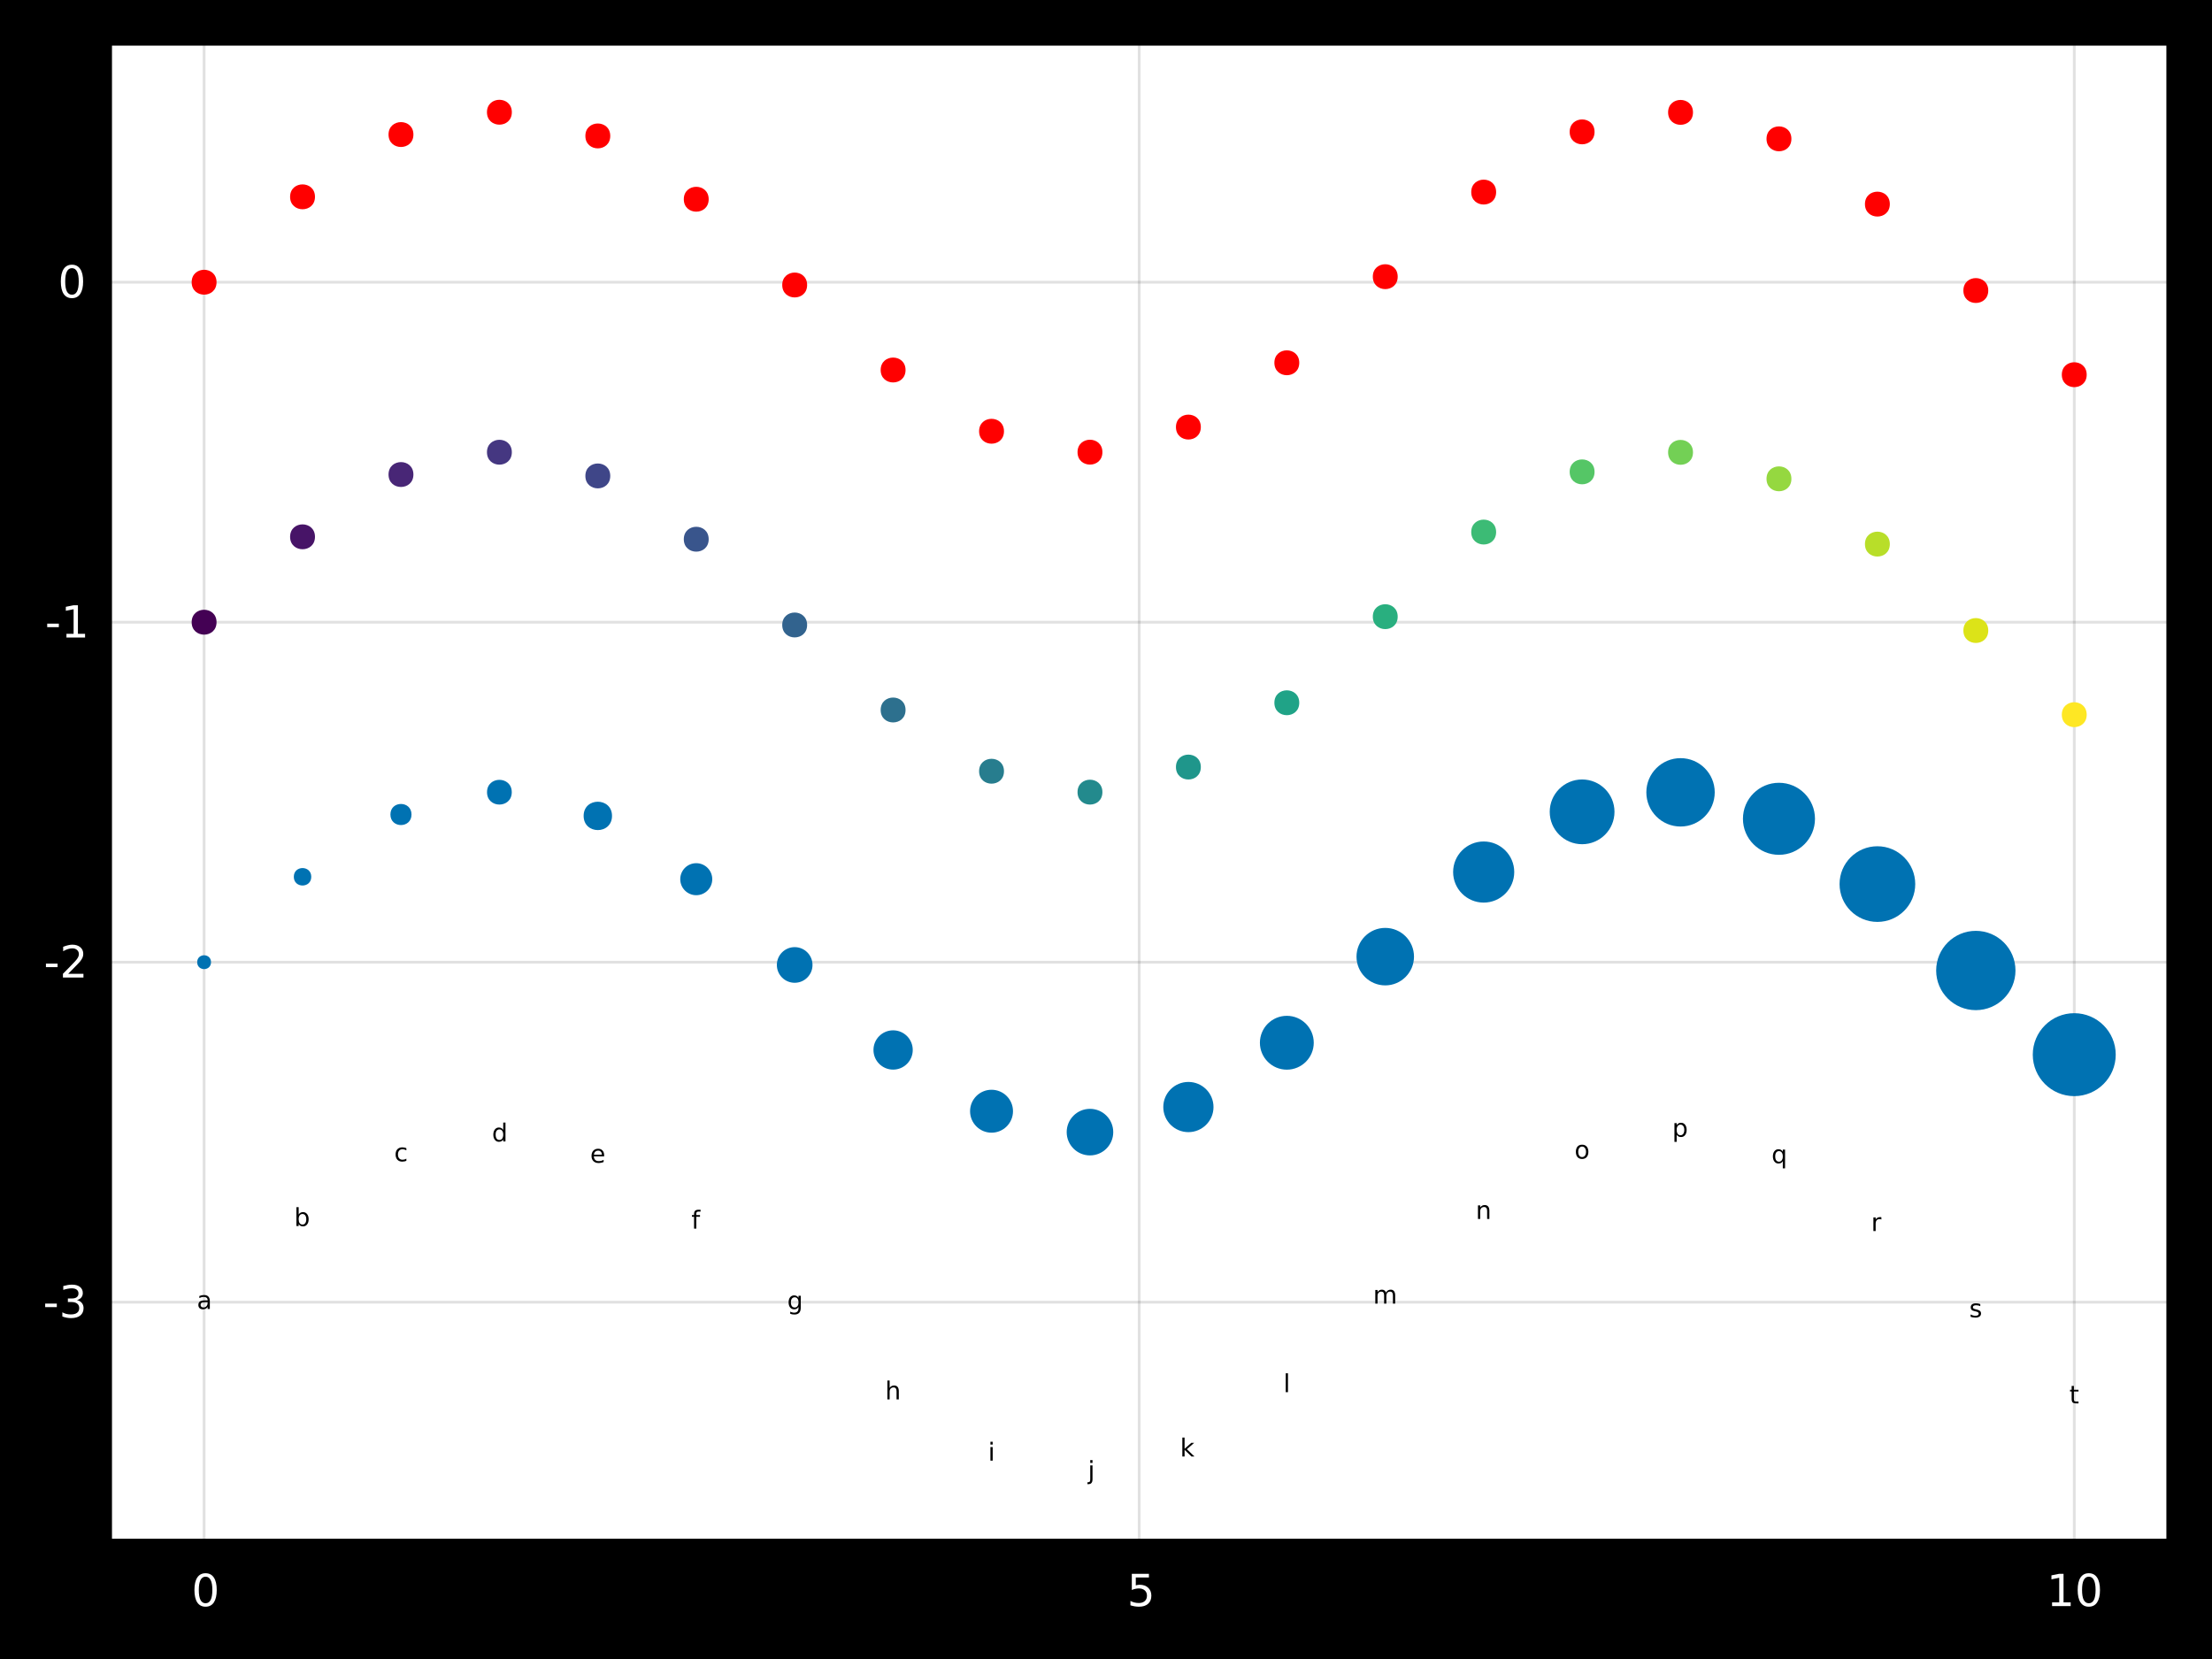 <?xml version="1.0" encoding="UTF-8"?>
<svg xmlns="http://www.w3.org/2000/svg" xmlns:xlink="http://www.w3.org/1999/xlink" width="600pt" height="450pt" viewBox="0 0 600 450" version="1.1">
<defs>
<g>
<symbol overflow="visible" id="d9Q9r96I0-0">
<path style="stroke:none;" d="M 0.594 2.125 L 0.594 -8.469 L 6.594 -8.469 L 6.594 2.125 Z M 1.266 1.453 L 5.938 1.453 L 5.938 -7.781 L 1.266 -7.781 Z M 1.266 1.453 "/>
</symbol>
<symbol overflow="visible" id="d9Q9r96I0-1">
<path style="stroke:none;" d="M 3.812 -7.969 C 3.207 -7.969 2.75 -7.664 2.438 -7.062 C 2.133 -6.469 1.984 -5.566 1.984 -4.359 C 1.984 -3.16 2.133 -2.258 2.438 -1.656 C 2.75 -1.062 3.207 -0.766 3.812 -0.766 C 4.426 -0.766 4.883 -1.062 5.188 -1.656 C 5.5 -2.258 5.656 -3.16 5.656 -4.359 C 5.656 -5.566 5.5 -6.469 5.188 -7.062 C 4.883 -7.664 4.426 -7.969 3.812 -7.969 Z M 3.812 -8.906 C 4.789 -8.906 5.539 -8.516 6.062 -7.734 C 6.582 -6.961 6.844 -5.836 6.844 -4.359 C 6.844 -2.891 6.582 -1.766 6.062 -0.984 C 5.539 -0.211 4.789 0.172 3.812 0.172 C 2.832 0.172 2.082 -0.211 1.562 -0.984 C 1.051 -1.766 0.797 -2.891 0.797 -4.359 C 0.797 -5.836 1.051 -6.961 1.562 -7.734 C 2.082 -8.516 2.832 -8.906 3.812 -8.906 Z M 3.812 -8.906 "/>
</symbol>
<symbol overflow="visible" id="d9Q9r96I0-2">
<path style="stroke:none;" d="M 2.297 -1 L 6.438 -1 L 6.438 0 L 0.875 0 L 0.875 -1 C 1.32 -1.457 1.93 -2.078 2.703 -2.859 C 3.484 -3.648 3.973 -4.16 4.172 -4.391 C 4.555 -4.805 4.82 -5.16 4.969 -5.453 C 5.125 -5.754 5.203 -6.047 5.203 -6.328 C 5.203 -6.797 5.035 -7.176 4.703 -7.469 C 4.379 -7.758 3.957 -7.906 3.438 -7.906 C 3.062 -7.906 2.664 -7.844 2.25 -7.719 C 1.844 -7.594 1.406 -7.395 0.938 -7.125 L 0.938 -8.328 C 1.414 -8.516 1.859 -8.656 2.266 -8.75 C 2.68 -8.852 3.062 -8.906 3.406 -8.906 C 4.312 -8.906 5.035 -8.676 5.578 -8.219 C 6.117 -7.77 6.391 -7.164 6.391 -6.406 C 6.391 -6.051 6.32 -5.711 6.188 -5.391 C 6.051 -5.066 5.805 -4.688 5.453 -4.25 C 5.348 -4.133 5.035 -3.805 4.516 -3.266 C 3.992 -2.723 3.254 -1.969 2.297 -1 Z M 2.297 -1 "/>
</symbol>
<symbol overflow="visible" id="d9Q9r96I1-0">
<path style="stroke:none;" d="M 0.594 2.125 L 0.594 -8.469 L 6.594 -8.469 L 6.594 2.125 Z M 1.266 1.453 L 5.938 1.453 L 5.938 -7.781 L 1.266 -7.781 Z M 1.266 1.453 "/>
</symbol>
<symbol overflow="visible" id="d9Q9r96I1-1">
<path style="stroke:none;" d="M 1.297 -8.75 L 5.938 -8.75 L 5.938 -7.75 L 2.375 -7.75 L 2.375 -5.609 C 2.551 -5.672 2.723 -5.711 2.891 -5.734 C 3.066 -5.766 3.238 -5.781 3.406 -5.781 C 4.383 -5.781 5.16 -5.508 5.734 -4.969 C 6.305 -4.438 6.594 -3.719 6.594 -2.812 C 6.594 -1.863 6.297 -1.129 5.703 -0.609 C 5.117 -0.086 4.297 0.172 3.234 0.172 C 2.859 0.172 2.477 0.141 2.094 0.078 C 1.719 0.016 1.328 -0.078 0.922 -0.203 L 0.922 -1.391 C 1.273 -1.203 1.641 -1.062 2.016 -0.969 C 2.391 -0.875 2.785 -0.828 3.203 -0.828 C 3.879 -0.828 4.414 -1.004 4.812 -1.359 C 5.207 -1.711 5.406 -2.195 5.406 -2.812 C 5.406 -3.414 5.207 -3.895 4.812 -4.25 C 4.414 -4.602 3.879 -4.781 3.203 -4.781 C 2.891 -4.781 2.57 -4.742 2.25 -4.672 C 1.938 -4.609 1.617 -4.504 1.297 -4.359 Z M 1.297 -8.75 "/>
</symbol>
<symbol overflow="visible" id="d9Q9r96I2-0">
<path style="stroke:none;" d="M 0.594 2.125 L 0.594 -8.469 L 6.594 -8.469 L 6.594 2.125 Z M 1.266 1.453 L 5.938 1.453 L 5.938 -7.781 L 1.266 -7.781 Z M 1.266 1.453 "/>
</symbol>
<symbol overflow="visible" id="d9Q9r96I2-1">
<path style="stroke:none;" d="M 1.484 -1 L 3.422 -1 L 3.422 -7.672 L 1.312 -7.25 L 1.312 -8.328 L 3.406 -8.75 L 4.594 -8.75 L 4.594 -1 L 6.531 -1 L 6.531 0 L 1.484 0 Z M 1.484 -1 "/>
</symbol>
<symbol overflow="visible" id="d9Q9r96I3-0">
<path style="stroke:none;" d="M 0.594 2.125 L 0.594 -8.469 L 6.594 -8.469 L 6.594 2.125 Z M 1.266 1.453 L 5.938 1.453 L 5.938 -7.781 L 1.266 -7.781 Z M 1.266 1.453 "/>
</symbol>
<symbol overflow="visible" id="d9Q9r96I3-1">
<path style="stroke:none;" d="M 3.812 -7.969 C 3.207 -7.969 2.75 -7.664 2.438 -7.062 C 2.133 -6.469 1.984 -5.566 1.984 -4.359 C 1.984 -3.16 2.133 -2.258 2.438 -1.656 C 2.75 -1.062 3.207 -0.766 3.812 -0.766 C 4.426 -0.766 4.883 -1.062 5.188 -1.656 C 5.5 -2.258 5.656 -3.16 5.656 -4.359 C 5.656 -5.566 5.5 -6.469 5.188 -7.062 C 4.883 -7.664 4.426 -7.969 3.812 -7.969 Z M 3.812 -8.906 C 4.789 -8.906 5.539 -8.516 6.062 -7.734 C 6.582 -6.961 6.844 -5.836 6.844 -4.359 C 6.844 -2.891 6.582 -1.766 6.062 -0.984 C 5.539 -0.211 4.789 0.172 3.812 0.172 C 2.832 0.172 2.082 -0.211 1.562 -0.984 C 1.051 -1.766 0.797 -2.891 0.797 -4.359 C 0.797 -5.836 1.051 -6.961 1.562 -7.734 C 2.082 -8.516 2.832 -8.906 3.812 -8.906 Z M 3.812 -8.906 "/>
</symbol>
<symbol overflow="visible" id="d9Q9r96I4-0">
<path style="stroke:none;" d="M 0.594 2.125 L 0.594 -8.469 L 6.594 -8.469 L 6.594 2.125 Z M 1.266 1.453 L 5.938 1.453 L 5.938 -7.781 L 1.266 -7.781 Z M 1.266 1.453 "/>
</symbol>
<symbol overflow="visible" id="d9Q9r96I4-1">
<path style="stroke:none;" d="M 0.594 -3.766 L 3.75 -3.766 L 3.75 -2.812 L 0.594 -2.812 Z M 0.594 -3.766 "/>
</symbol>
<symbol overflow="visible" id="d9Q9r96I5-0">
<path style="stroke:none;" d="M 0.594 2.125 L 0.594 -8.469 L 6.594 -8.469 L 6.594 2.125 Z M 1.266 1.453 L 5.938 1.453 L 5.938 -7.781 L 1.266 -7.781 Z M 1.266 1.453 "/>
</symbol>
<symbol overflow="visible" id="d9Q9r96I5-1">
<path style="stroke:none;" d="M 4.875 -4.719 C 5.438 -4.594 5.875 -4.336 6.188 -3.953 C 6.508 -3.578 6.672 -3.109 6.672 -2.547 C 6.672 -1.68 6.375 -1.008 5.781 -0.531 C 5.188 -0.062 4.344 0.172 3.25 0.172 C 2.883 0.172 2.504 0.133 2.109 0.062 C 1.723 -0.008 1.328 -0.117 0.922 -0.266 L 0.922 -1.406 C 1.242 -1.219 1.598 -1.07 1.984 -0.969 C 2.379 -0.875 2.789 -0.828 3.219 -0.828 C 3.957 -0.828 4.52 -0.973 4.906 -1.266 C 5.301 -1.555 5.5 -1.984 5.5 -2.547 C 5.5 -3.055 5.316 -3.457 4.953 -3.75 C 4.586 -4.039 4.086 -4.188 3.453 -4.188 L 2.422 -4.188 L 2.422 -5.156 L 3.5 -5.156 C 4.07 -5.156 4.516 -5.27 4.828 -5.5 C 5.141 -5.738 5.297 -6.078 5.297 -6.516 C 5.297 -6.961 5.133 -7.305 4.812 -7.547 C 4.5 -7.785 4.047 -7.906 3.453 -7.906 C 3.117 -7.906 2.766 -7.867 2.391 -7.797 C 2.023 -7.734 1.617 -7.629 1.172 -7.484 L 1.172 -8.531 C 1.629 -8.656 2.051 -8.75 2.438 -8.812 C 2.832 -8.875 3.203 -8.906 3.547 -8.906 C 4.453 -8.906 5.164 -8.703 5.688 -8.297 C 6.207 -7.891 6.469 -7.336 6.469 -6.641 C 6.469 -6.148 6.328 -5.738 6.047 -5.406 C 5.773 -5.07 5.383 -4.844 4.875 -4.719 Z M 4.875 -4.719 "/>
</symbol>
<symbol overflow="visible" id="d9Q9r96I6-0">
<path style="stroke:none;" d="M 0.594 2.125 L 0.594 -8.469 L 6.594 -8.469 L 6.594 2.125 Z M 1.266 1.453 L 5.938 1.453 L 5.938 -7.781 L 1.266 -7.781 Z M 1.266 1.453 "/>
</symbol>
<symbol overflow="visible" id="d9Q9r96I6-1">
<path style="stroke:none;" d="M 0.594 -3.766 L 3.75 -3.766 L 3.75 -2.812 L 0.594 -2.812 Z M 0.594 -3.766 "/>
</symbol>
<symbol overflow="visible" id="d9Q9r96I7-0">
<path style="stroke:none;" d="M 0.594 2.125 L 0.594 -8.469 L 6.594 -8.469 L 6.594 2.125 Z M 1.266 1.453 L 5.938 1.453 L 5.938 -7.781 L 1.266 -7.781 Z M 1.266 1.453 "/>
</symbol>
<symbol overflow="visible" id="d9Q9r96I7-1">
<path style="stroke:none;" d="M 0.594 -3.766 L 3.75 -3.766 L 3.75 -2.812 L 0.594 -2.812 Z M 0.594 -3.766 "/>
</symbol>
<symbol overflow="visible" id="d9Q9r96I8-0">
<path style="stroke:none;" d="M 0.594 2.125 L 0.594 -8.469 L 6.594 -8.469 L 6.594 2.125 Z M 1.266 1.453 L 5.938 1.453 L 5.938 -7.781 L 1.266 -7.781 Z M 1.266 1.453 "/>
</symbol>
<symbol overflow="visible" id="d9Q9r96I8-1">
<path style="stroke:none;" d="M 1.484 -1 L 3.422 -1 L 3.422 -7.672 L 1.312 -7.25 L 1.312 -8.328 L 3.406 -8.75 L 4.594 -8.75 L 4.594 -1 L 6.531 -1 L 6.531 0 L 1.484 0 Z M 1.484 -1 "/>
</symbol>
<symbol overflow="visible" id="d9Q9r96I9-0">
<path style="stroke:none;" d="M 0.594 2.125 L 0.594 -8.469 L 6.594 -8.469 L 6.594 2.125 Z M 1.266 1.453 L 5.938 1.453 L 5.938 -7.781 L 1.266 -7.781 Z M 1.266 1.453 "/>
</symbol>
<symbol overflow="visible" id="d9Q9r96I9-1">
<path style="stroke:none;" d="M 3.812 -7.969 C 3.207 -7.969 2.75 -7.664 2.438 -7.062 C 2.133 -6.469 1.984 -5.566 1.984 -4.359 C 1.984 -3.16 2.133 -2.258 2.438 -1.656 C 2.75 -1.062 3.207 -0.766 3.812 -0.766 C 4.426 -0.766 4.883 -1.062 5.188 -1.656 C 5.5 -2.258 5.656 -3.16 5.656 -4.359 C 5.656 -5.566 5.5 -6.469 5.188 -7.062 C 4.883 -7.664 4.426 -7.969 3.812 -7.969 Z M 3.812 -8.906 C 4.789 -8.906 5.539 -8.516 6.062 -7.734 C 6.582 -6.961 6.844 -5.836 6.844 -4.359 C 6.844 -2.891 6.582 -1.766 6.062 -0.984 C 5.539 -0.211 4.789 0.172 3.812 0.172 C 2.832 0.172 2.082 -0.211 1.562 -0.984 C 1.051 -1.766 0.797 -2.891 0.797 -4.359 C 0.797 -5.836 1.051 -6.961 1.562 -7.734 C 2.082 -8.516 2.832 -8.906 3.812 -8.906 Z M 3.812 -8.906 "/>
</symbol>
</g>
</defs>
<g id="surface1">
<rect x="0" y="0" width="600" height="450" style="fill:rgb(0%,0%,0%);fill-opacity:1;stroke:none;"/>
<path style=" stroke:none;fill-rule:nonzero;fill:rgb(100%,100%,100%);fill-opacity:1;" d="M 30 417.75 L 588 417.75 L 588 12 L 30 12 Z M 30 417.75 "/>
<path style="fill:none;stroke-width:1;stroke-linecap:butt;stroke-linejoin:miter;stroke:rgb(0%,0%,0%);stroke-opacity:0.12;stroke-miterlimit:10;" d="M 73.818 557 L 73.818 16 " transform="matrix(0.75,0,0,0.75,0,0)"/>
<path style="fill:none;stroke-width:1;stroke-linecap:butt;stroke-linejoin:miter;stroke:rgb(0%,0%,0%);stroke-opacity:0.12;stroke-miterlimit:10;" d="M 412 557 L 412 16 " transform="matrix(0.75,0,0,0.75,0,0)"/>
<path style="fill:none;stroke-width:1;stroke-linecap:butt;stroke-linejoin:miter;stroke:rgb(0%,0%,0%);stroke-opacity:0.12;stroke-miterlimit:10;" d="M 750.182 557 L 750.182 16 " transform="matrix(0.75,0,0,0.75,0,0)"/>
<path style="fill:none;stroke-width:1;stroke-linecap:butt;stroke-linejoin:miter;stroke:rgb(0%,0%,0%);stroke-opacity:0.12;stroke-miterlimit:10;" d="M 40 470.948 L 784 470.948 " transform="matrix(0.75,0,0,0.75,0,0)"/>
<path style="fill:none;stroke-width:1;stroke-linecap:butt;stroke-linejoin:miter;stroke:rgb(0%,0%,0%);stroke-opacity:0.12;stroke-miterlimit:10;" d="M 40 347.99 L 784 347.99 " transform="matrix(0.75,0,0,0.75,0,0)"/>
<path style="fill:none;stroke-width:1;stroke-linecap:butt;stroke-linejoin:miter;stroke:rgb(0%,0%,0%);stroke-opacity:0.12;stroke-miterlimit:10;" d="M 40 225.026 L 784 225.026 " transform="matrix(0.75,0,0,0.75,0,0)"/>
<path style="fill:none;stroke-width:1;stroke-linecap:butt;stroke-linejoin:miter;stroke:rgb(0%,0%,0%);stroke-opacity:0.12;stroke-miterlimit:10;" d="M 40 102.068 L 784 102.068 " transform="matrix(0.75,0,0,0.75,0,0)"/>
<g style="fill:rgb(100%,100%,100%);fill-opacity:1;">
  <use xlink:href="#d9Q9r96I0-1" x="51.945" y="435.641"/>
</g>
<g style="fill:rgb(100%,100%,100%);fill-opacity:1;">
  <use xlink:href="#d9Q9r96I1-1" x="305.707" y="435.641"/>
</g>
<g style="fill:rgb(100%,100%,100%);fill-opacity:1;">
  <use xlink:href="#d9Q9r96I2-1" x="555.137" y="435.641"/>
</g>
<g style="fill:rgb(100%,100%,100%);fill-opacity:1;">
  <use xlink:href="#d9Q9r96I3-1" x="562.77" y="435.641"/>
</g>
<g style="fill:rgb(100%,100%,100%);fill-opacity:1;">
  <use xlink:href="#d9Q9r96I4-1" x="11.66" y="357.363"/>
</g>
<g style="fill:rgb(100%,100%,100%);fill-opacity:1;">
  <use xlink:href="#d9Q9r96I5-1" x="15.992" y="357.363"/>
</g>
<g style="fill:rgb(100%,100%,100%);fill-opacity:1;">
  <use xlink:href="#d9Q9r96I6-1" x="11.867" y="265.145"/>
</g>
<g style="fill:rgb(100%,100%,100%);fill-opacity:1;">
  <use xlink:href="#d9Q9r96I0-2" x="16.195" y="265.145"/>
</g>
<g style="fill:rgb(100%,100%,100%);fill-opacity:1;">
  <use xlink:href="#d9Q9r96I7-1" x="12.211" y="172.926"/>
</g>
<g style="fill:rgb(100%,100%,100%);fill-opacity:1;">
  <use xlink:href="#d9Q9r96I8-1" x="16.543" y="172.926"/>
</g>
<g style="fill:rgb(100%,100%,100%);fill-opacity:1;">
  <use xlink:href="#d9Q9r96I9-1" x="15.703" y="80.707"/>
</g>
<path style=" stroke:none;fill-rule:nonzero;fill:rgb(100%,0%,0%);fill-opacity:1;" d="M 58.738 76.551 C 58.738 81.051 51.988 81.051 51.988 76.551 C 51.988 72.051 58.738 72.051 58.738 76.551 "/>
<path style=" stroke:none;fill-rule:nonzero;fill:rgb(100%,0%,0%);fill-opacity:1;" d="M 85.438 53.387 C 85.438 57.887 78.688 57.887 78.688 53.387 C 78.688 48.887 85.438 48.887 85.438 53.387 "/>
<path style=" stroke:none;fill-rule:nonzero;fill:rgb(100%,0%,0%);fill-opacity:1;" d="M 112.137 36.496 C 112.137 40.996 105.387 40.996 105.387 36.496 C 105.387 31.996 112.137 31.996 112.137 36.496 "/>
<path style=" stroke:none;fill-rule:nonzero;fill:rgb(100%,0%,0%);fill-opacity:1;" d="M 138.836 30.441 C 138.836 34.941 132.086 34.941 132.086 30.441 C 132.086 25.941 138.836 25.941 138.836 30.441 "/>
<path style=" stroke:none;fill-rule:nonzero;fill:rgb(100%,0%,0%);fill-opacity:1;" d="M 165.531 36.871 C 165.531 41.371 158.781 41.371 158.781 36.871 C 158.781 32.371 165.531 32.371 165.531 36.871 "/>
<path style=" stroke:none;fill-rule:nonzero;fill:rgb(100%,0%,0%);fill-opacity:1;" d="M 192.23 54.043 C 192.23 58.543 185.48 58.543 185.48 54.043 C 185.48 49.543 192.23 49.543 192.23 54.043 "/>
<path style=" stroke:none;fill-rule:nonzero;fill:rgb(100%,0%,0%);fill-opacity:1;" d="M 218.93 77.305 C 218.93 81.805 212.18 81.805 212.18 77.305 C 212.18 72.805 218.93 72.805 218.93 77.305 "/>
<path style=" stroke:none;fill-rule:nonzero;fill:rgb(100%,0%,0%);fill-opacity:1;" d="M 245.629 100.363 C 245.629 104.863 238.879 104.863 238.879 100.363 C 238.879 95.863 245.629 95.863 245.629 100.363 "/>
<path style=" stroke:none;fill-rule:nonzero;fill:rgb(100%,0%,0%);fill-opacity:1;" d="M 272.328 116.977 C 272.328 121.477 265.578 121.477 265.578 116.977 C 265.578 112.477 272.328 112.477 272.328 116.977 "/>
<path style=" stroke:none;fill-rule:nonzero;fill:rgb(100%,0%,0%);fill-opacity:1;" d="M 299.027 122.648 C 299.027 127.148 292.277 127.148 292.277 122.648 C 292.277 118.148 299.027 118.148 299.027 122.648 "/>
<path style=" stroke:none;fill-rule:nonzero;fill:rgb(100%,0%,0%);fill-opacity:1;" d="M 325.723 115.844 C 325.723 120.344 318.973 120.344 318.973 115.844 C 318.973 111.344 325.723 111.344 325.723 115.844 "/>
<path style=" stroke:none;fill-rule:nonzero;fill:rgb(100%,0%,0%);fill-opacity:1;" d="M 352.422 98.402 C 352.422 102.902 345.672 102.902 345.672 98.402 C 345.672 93.902 352.422 93.902 352.422 98.402 "/>
<path style=" stroke:none;fill-rule:nonzero;fill:rgb(100%,0%,0%);fill-opacity:1;" d="M 379.121 75.047 C 379.121 79.547 372.371 79.547 372.371 75.047 C 372.371 70.547 379.121 70.547 379.121 75.047 "/>
<path style=" stroke:none;fill-rule:nonzero;fill:rgb(100%,0%,0%);fill-opacity:1;" d="M 405.82 52.102 C 405.82 56.602 399.07 56.602 399.07 52.102 C 399.07 47.602 405.82 47.602 405.82 52.102 "/>
<path style=" stroke:none;fill-rule:nonzero;fill:rgb(100%,0%,0%);fill-opacity:1;" d="M 432.52 35.77 C 432.52 40.27 425.77 40.27 425.77 35.77 C 425.77 31.27 432.52 31.27 432.52 35.77 "/>
<path style=" stroke:none;fill-rule:nonzero;fill:rgb(100%,0%,0%);fill-opacity:1;" d="M 459.219 30.48 C 459.219 34.98 452.469 34.98 452.469 30.48 C 452.469 25.98 459.219 25.98 459.219 30.48 "/>
<path style=" stroke:none;fill-rule:nonzero;fill:rgb(100%,0%,0%);fill-opacity:1;" d="M 485.914 37.66 C 485.914 42.16 479.164 42.16 479.164 37.66 C 479.164 33.16 485.914 33.16 485.914 37.66 "/>
<path style=" stroke:none;fill-rule:nonzero;fill:rgb(100%,0%,0%);fill-opacity:1;" d="M 512.613 55.363 C 512.613 59.863 505.863 59.863 505.863 55.363 C 505.863 50.863 512.613 50.863 512.613 55.363 "/>
<path style=" stroke:none;fill-rule:nonzero;fill:rgb(100%,0%,0%);fill-opacity:1;" d="M 539.312 78.805 C 539.312 83.305 532.562 83.305 532.562 78.805 C 532.562 74.305 539.312 74.305 539.312 78.805 "/>
<path style=" stroke:none;fill-rule:nonzero;fill:rgb(100%,0%,0%);fill-opacity:1;" d="M 566.012 101.637 C 566.012 106.137 559.262 106.137 559.262 101.637 C 559.262 97.137 566.012 97.137 566.012 101.637 "/>
<path style=" stroke:none;fill-rule:nonzero;fill:rgb(26.7%,0.487%,32.941%);fill-opacity:1;" d="M 58.738 168.77 C 58.738 173.27 51.988 173.27 51.988 168.77 C 51.988 164.27 58.738 164.27 58.738 168.77 "/>
<path style=" stroke:none;fill-rule:nonzero;fill:rgb(28.105%,8.113%,40.439%);fill-opacity:1;" d="M 85.438 145.609 C 85.438 150.109 78.688 150.109 78.688 145.609 C 78.688 141.109 85.438 141.109 85.438 145.609 "/>
<path style=" stroke:none;fill-rule:nonzero;fill:rgb(28.181%,15.006%,46.459%);fill-opacity:1;" d="M 112.137 128.715 C 112.137 133.215 105.387 133.215 105.387 128.715 C 105.387 124.215 112.137 124.215 112.137 128.715 "/>
<path style=" stroke:none;fill-rule:nonzero;fill:rgb(27.011%,21.527%,50.746%);fill-opacity:1;" d="M 138.836 122.664 C 138.836 127.164 132.086 127.164 132.086 122.664 C 132.086 118.164 138.836 118.164 138.836 122.664 "/>
<path style=" stroke:none;fill-rule:nonzero;fill:rgb(24.912%,27.728%,53.386%);fill-opacity:1;" d="M 165.531 129.094 C 165.531 133.594 158.781 133.594 158.781 129.094 C 158.781 124.594 165.531 124.594 165.531 129.094 "/>
<path style=" stroke:none;fill-rule:nonzero;fill:rgb(22.374%,33.534%,54.797%);fill-opacity:1;" d="M 192.23 146.262 C 192.23 150.762 185.48 150.762 185.48 146.262 C 185.48 141.762 192.23 141.762 192.23 146.262 "/>
<path style=" stroke:none;fill-rule:nonzero;fill:rgb(19.856%,38.96%,55.472%);fill-opacity:1;" d="M 218.93 169.523 C 218.93 174.023 212.18 174.023 212.18 169.523 C 212.18 165.023 218.93 165.023 218.93 169.523 "/>
<path style=" stroke:none;fill-rule:nonzero;fill:rgb(17.599%,44.105%,55.761%);fill-opacity:1;" d="M 245.629 192.582 C 245.629 197.082 238.879 197.082 238.879 192.582 C 238.879 188.082 245.629 188.082 245.629 192.582 "/>
<path style=" stroke:none;fill-rule:nonzero;fill:rgb(15.576%,49.097%,55.78%);fill-opacity:1;" d="M 272.328 209.195 C 272.328 213.695 265.578 213.695 265.578 209.195 C 265.578 204.695 272.328 204.695 272.328 209.195 "/>
<path style=" stroke:none;fill-rule:nonzero;fill:rgb(13.679%,54.04%,55.44%);fill-opacity:1;" d="M 299.027 214.867 C 299.027 219.367 292.277 219.367 292.277 214.867 C 292.277 210.367 299.027 210.367 299.027 214.867 "/>
<path style=" stroke:none;fill-rule:nonzero;fill:rgb(12.218%,58.983%,54.516%);fill-opacity:1;" d="M 325.723 208.062 C 325.723 212.562 318.973 212.562 318.973 208.062 C 318.973 203.562 325.723 203.562 325.723 208.062 "/>
<path style=" stroke:none;fill-rule:nonzero;fill:rgb(12.536%,63.909%,52.738%);fill-opacity:1;" d="M 352.422 190.621 C 352.422 195.121 345.672 195.121 345.672 190.621 C 345.672 186.121 352.422 186.121 352.422 190.621 "/>
<path style=" stroke:none;fill-rule:nonzero;fill:rgb(16.328%,68.745%,49.864%);fill-opacity:1;" d="M 379.121 167.27 C 379.121 171.77 372.371 171.77 372.371 167.27 C 372.371 162.77 379.121 162.77 379.121 167.27 "/>
<path style=" stroke:none;fill-rule:nonzero;fill:rgb(23.657%,73.374%,45.723%);fill-opacity:1;" d="M 405.82 144.32 C 405.82 148.82 399.07 148.82 399.07 144.32 C 399.07 139.82 405.82 139.82 405.82 144.32 "/>
<path style=" stroke:none;fill-rule:nonzero;fill:rgb(33.546%,77.658%,40.221%);fill-opacity:1;" d="M 432.52 127.992 C 432.52 132.492 425.77 132.492 425.77 127.992 C 425.77 123.492 432.52 123.492 432.52 127.992 "/>
<path style=" stroke:none;fill-rule:nonzero;fill:rgb(45.258%,81.446%,33.334%);fill-opacity:1;" d="M 459.219 122.699 C 459.219 127.199 452.469 127.199 452.469 122.699 C 452.469 118.199 459.219 118.199 459.219 122.699 "/>
<path style=" stroke:none;fill-rule:nonzero;fill:rgb(58.316%,84.6%,25.145%);fill-opacity:1;" d="M 485.914 129.879 C 485.914 134.379 479.164 134.379 479.164 129.879 C 479.164 125.379 485.914 125.379 485.914 129.879 "/>
<path style=" stroke:none;fill-rule:nonzero;fill:rgb(72.207%,87.053%,16.167%);fill-opacity:1;" d="M 512.613 147.586 C 512.613 152.086 505.863 152.086 505.863 147.586 C 505.863 143.086 512.613 143.086 512.613 147.586 "/>
<path style=" stroke:none;fill-rule:nonzero;fill:rgb(86.168%,88.932%,9.723%);fill-opacity:1;" d="M 539.312 171.027 C 539.312 175.527 532.562 175.527 532.562 171.027 C 532.562 166.527 539.312 166.527 539.312 171.027 "/>
<path style=" stroke:none;fill-rule:nonzero;fill:rgb(99.325%,90.616%,14.394%);fill-opacity:1;" d="M 566.012 193.855 C 566.012 198.355 559.262 198.355 559.262 193.855 C 559.262 189.355 566.012 189.355 566.012 193.855 "/>
<path style=" stroke:none;fill-rule:nonzero;fill:rgb(0%,44.706%,69.804%);fill-opacity:1;" d="M 57.238 260.992 C 57.238 263.492 53.488 263.492 53.488 260.992 C 53.488 258.492 57.238 258.492 57.238 260.992 "/>
<path style=" stroke:none;fill-rule:nonzero;fill:rgb(0%,44.706%,69.804%);fill-opacity:1;" d="M 84.43 237.828 C 84.43 240.984 79.695 240.984 79.695 237.828 C 79.695 234.668 84.43 234.668 84.43 237.828 "/>
<path style=" stroke:none;fill-rule:nonzero;fill:rgb(0%,44.706%,69.804%);fill-opacity:1;" d="M 111.621 220.934 C 111.621 224.75 105.898 224.75 105.898 220.934 C 105.898 217.117 111.621 217.117 111.621 220.934 "/>
<path style=" stroke:none;fill-rule:nonzero;fill:rgb(0%,44.706%,69.804%);fill-opacity:1;" d="M 138.816 214.883 C 138.816 219.355 132.105 219.355 132.105 214.883 C 132.105 210.41 138.816 210.41 138.816 214.883 "/>
<path style=" stroke:none;fill-rule:nonzero;fill:rgb(0%,44.706%,69.804%);fill-opacity:1;" d="M 166.008 221.312 C 166.008 226.441 158.309 226.441 158.309 221.312 C 158.309 216.18 166.008 216.18 166.008 221.312 "/>
<path style=" stroke:none;fill-rule:nonzero;fill:rgb(0%,44.706%,69.804%);fill-opacity:1;" d="M 193.199 238.48 C 193.199 240.879 191.254 242.824 188.855 242.824 C 186.457 242.824 184.516 240.879 184.516 238.48 C 184.516 236.082 186.457 234.137 188.855 234.137 C 191.254 234.137 193.199 236.082 193.199 238.48 "/>
<path style=" stroke:none;fill-rule:nonzero;fill:rgb(0%,44.706%,69.804%);fill-opacity:1;" d="M 220.391 261.742 C 220.391 264.414 218.227 266.578 215.555 266.578 C 212.883 266.578 210.719 264.414 210.719 261.742 C 210.719 259.07 212.883 256.906 215.555 256.906 C 218.227 256.906 220.391 259.07 220.391 261.742 "/>
<path style=" stroke:none;fill-rule:nonzero;fill:rgb(0%,44.706%,69.804%);fill-opacity:1;" d="M 247.582 284.801 C 247.582 287.746 245.195 290.129 242.254 290.129 C 239.309 290.129 236.926 287.746 236.926 284.801 C 236.926 281.859 239.309 279.473 242.254 279.473 C 245.195 279.473 247.582 281.859 247.582 284.801 "/>
<path style=" stroke:none;fill-rule:nonzero;fill:rgb(0%,44.706%,69.804%);fill-opacity:1;" d="M 274.773 301.414 C 274.773 304.629 272.168 307.238 268.953 307.238 C 265.738 307.238 263.129 304.629 263.129 301.414 C 263.129 298.199 265.738 295.594 268.953 295.594 C 272.168 295.594 274.773 298.199 274.773 301.414 "/>
<path style=" stroke:none;fill-rule:nonzero;fill:rgb(0%,44.706%,69.804%);fill-opacity:1;" d="M 301.965 307.086 C 301.965 310.574 299.141 313.402 295.652 313.402 C 292.164 313.402 289.336 310.574 289.336 307.086 C 289.336 303.598 292.164 300.77 295.652 300.77 C 299.141 300.77 301.965 303.598 301.965 307.086 "/>
<path style=" stroke:none;fill-rule:nonzero;fill:rgb(0%,44.706%,69.804%);fill-opacity:1;" d="M 329.16 300.281 C 329.16 304.043 326.109 307.09 322.348 307.09 C 318.59 307.09 315.539 304.043 315.539 300.281 C 315.539 296.523 318.59 293.473 322.348 293.473 C 326.109 293.473 329.16 296.523 329.16 300.281 "/>
<path style=" stroke:none;fill-rule:nonzero;fill:rgb(0%,44.706%,69.804%);fill-opacity:1;" d="M 356.352 282.844 C 356.352 286.875 353.082 290.145 349.047 290.145 C 345.016 290.145 341.746 286.875 341.746 282.844 C 341.746 278.809 345.016 275.539 349.047 275.539 C 353.082 275.539 356.352 278.809 356.352 282.844 "/>
<path style=" stroke:none;fill-rule:nonzero;fill:rgb(0%,44.706%,69.804%);fill-opacity:1;" d="M 383.543 259.488 C 383.543 263.793 380.051 267.285 375.746 267.285 C 371.441 267.285 367.949 263.793 367.949 259.488 C 367.949 255.184 371.441 251.691 375.746 251.691 C 380.051 251.691 383.543 255.184 383.543 259.488 "/>
<path style=" stroke:none;fill-rule:nonzero;fill:rgb(0%,44.706%,69.804%);fill-opacity:1;" d="M 410.734 236.539 C 410.734 241.117 407.023 244.828 402.445 244.828 C 397.867 244.828 394.156 241.117 394.156 236.539 C 394.156 231.961 397.867 228.25 402.445 228.25 C 407.023 228.25 410.734 231.961 410.734 236.539 "/>
<path style=" stroke:none;fill-rule:nonzero;fill:rgb(0%,44.706%,69.804%);fill-opacity:1;" d="M 437.926 220.211 C 437.926 225.062 433.996 228.992 429.145 228.992 C 424.293 228.992 420.359 225.062 420.359 220.211 C 420.359 215.359 424.293 211.43 429.145 211.43 C 433.996 211.43 437.926 215.359 437.926 220.211 "/>
<path style=" stroke:none;fill-rule:nonzero;fill:rgb(0%,44.706%,69.804%);fill-opacity:1;" d="M 465.117 214.918 C 465.117 220.043 460.965 224.195 455.844 224.195 C 450.719 224.195 446.566 220.043 446.566 214.918 C 446.566 209.797 450.719 205.645 455.844 205.645 C 460.965 205.645 465.117 209.797 465.117 214.918 "/>
<path style=" stroke:none;fill-rule:nonzero;fill:rgb(0%,44.706%,69.804%);fill-opacity:1;" d="M 492.309 222.098 C 492.309 227.492 487.938 231.867 482.539 231.867 C 477.145 231.867 472.77 227.492 472.77 222.098 C 472.77 216.703 477.145 212.328 482.539 212.328 C 487.938 212.328 492.309 216.703 492.309 222.098 "/>
<path style=" stroke:none;fill-rule:nonzero;fill:rgb(0%,44.706%,69.804%);fill-opacity:1;" d="M 519.504 239.805 C 519.504 245.473 514.906 250.066 509.238 250.066 C 503.57 250.066 498.977 245.473 498.977 239.805 C 498.977 234.137 503.57 229.543 509.238 229.543 C 514.906 229.543 519.504 234.137 519.504 239.805 "/>
<path style=" stroke:none;fill-rule:nonzero;fill:rgb(0%,44.706%,69.804%);fill-opacity:1;" d="M 546.695 263.246 C 546.695 269.188 541.879 274 535.938 274 C 529.996 274 525.18 269.188 525.18 263.246 C 525.18 257.305 529.996 252.488 535.938 252.488 C 541.879 252.488 546.695 257.305 546.695 263.246 "/>
<path style=" stroke:none;fill-rule:nonzero;fill:rgb(0%,44.706%,69.804%);fill-opacity:1;" d="M 573.887 286.074 C 573.887 292.289 568.848 297.324 562.637 297.324 C 556.422 297.324 551.387 292.289 551.387 286.074 C 551.387 279.863 556.422 274.824 562.637 274.824 C 568.848 274.824 573.887 279.863 573.887 286.074 "/>
<path style=" stroke:none;fill-rule:nonzero;fill:rgb(0%,0%,0%);fill-opacity:1;" d="M 55.711 353.195 C 55.219 353.195 54.883 353.254 54.695 353.367 C 54.508 353.484 54.414 353.676 54.414 353.945 C 54.414 354.156 54.48 354.328 54.617 354.461 C 54.762 354.586 54.953 354.648 55.195 354.648 C 55.539 354.648 55.809 354.531 56.008 354.289 C 56.215 354.051 56.32 353.734 56.32 353.336 L 56.32 353.195 Z M 56.914 352.945 L 56.914 355.055 L 56.32 355.055 L 56.32 354.492 C 56.172 354.723 55.996 354.891 55.789 354.992 C 55.59 355.094 55.34 355.148 55.039 355.148 C 54.664 355.148 54.359 355.047 54.133 354.836 C 53.914 354.617 53.805 354.332 53.805 353.977 C 53.805 353.562 53.938 353.25 54.211 353.039 C 54.492 352.832 54.906 352.727 55.461 352.727 L 56.32 352.727 L 56.32 352.664 C 56.32 352.383 56.227 352.172 56.039 352.023 C 55.852 351.867 55.594 351.789 55.273 351.789 C 55.055 351.789 54.844 351.816 54.648 351.867 C 54.449 351.922 54.258 351.992 54.07 352.086 L 54.07 351.539 C 54.297 351.445 54.516 351.379 54.727 351.336 C 54.934 351.297 55.137 351.273 55.336 351.273 C 55.867 351.273 56.262 351.414 56.523 351.695 C 56.781 351.969 56.914 352.383 56.914 352.945 Z M 57.535 355.055 "/>
<path style=" stroke:none;fill-rule:nonzero;fill:rgb(0%,0%,0%);fill-opacity:1;" d="M 83.078 330.719 C 83.078 330.273 82.984 329.922 82.797 329.672 C 82.617 329.422 82.367 329.297 82.047 329.297 C 81.723 329.297 81.469 329.422 81.281 329.672 C 81.102 329.922 81.016 330.273 81.016 330.719 C 81.016 331.168 81.102 331.523 81.281 331.781 C 81.469 332.031 81.723 332.156 82.047 332.156 C 82.367 332.156 82.617 332.031 82.797 331.781 C 82.984 331.523 83.078 331.168 83.078 330.719 Z M 81.016 329.438 C 81.141 329.219 81.301 329.059 81.5 328.953 C 81.695 328.84 81.93 328.781 82.203 328.781 C 82.648 328.781 83.016 328.961 83.297 329.312 C 83.578 329.668 83.719 330.137 83.719 330.719 C 83.719 331.305 83.578 331.773 83.297 332.125 C 83.016 332.48 82.648 332.656 82.203 332.656 C 81.93 332.656 81.695 332.602 81.5 332.5 C 81.301 332.398 81.141 332.234 81.016 332.016 L 81.016 332.562 L 80.406 332.562 L 80.406 327.438 L 81.016 327.438 Z M 84.082 332.562 "/>
<path style=" stroke:none;fill-rule:nonzero;fill:rgb(0%,0%,0%);fill-opacity:1;" d="M 110.227 311.449 L 110.227 312.012 C 110.047 311.918 109.871 311.852 109.695 311.809 C 109.527 311.758 109.355 311.73 109.18 311.73 C 108.793 311.73 108.492 311.855 108.273 312.105 C 108.055 312.355 107.945 312.707 107.945 313.152 C 107.945 313.602 108.055 313.949 108.273 314.199 C 108.492 314.449 108.793 314.574 109.18 314.574 C 109.355 314.574 109.527 314.555 109.695 314.512 C 109.871 314.461 110.047 314.387 110.227 314.293 L 110.227 314.855 C 110.047 314.941 109.871 314.996 109.695 315.027 C 109.516 315.066 109.324 315.09 109.117 315.09 C 108.562 315.09 108.121 314.918 107.789 314.574 C 107.465 314.223 107.305 313.746 107.305 313.152 C 107.305 312.551 107.465 312.074 107.789 311.73 C 108.121 311.387 108.578 311.215 109.164 311.215 C 109.352 311.215 109.531 311.238 109.711 311.277 C 109.887 311.309 110.059 311.367 110.227 311.449 Z M 110.641 314.996 "/>
<path style=" stroke:none;fill-rule:nonzero;fill:rgb(0%,0%,0%);fill-opacity:1;" d="M 136.5 306.492 L 136.5 304.492 L 137.109 304.492 L 137.109 309.617 L 136.5 309.617 L 136.5 309.07 C 136.375 309.289 136.211 309.453 136.016 309.555 C 135.828 309.656 135.594 309.711 135.312 309.711 C 134.875 309.711 134.516 309.535 134.234 309.18 C 133.953 308.828 133.812 308.359 133.812 307.773 C 133.812 307.191 133.953 306.723 134.234 306.367 C 134.516 306.016 134.875 305.836 135.312 305.836 C 135.594 305.836 135.828 305.895 136.016 306.008 C 136.211 306.113 136.375 306.273 136.5 306.492 Z M 134.438 307.773 C 134.438 308.223 134.523 308.578 134.703 308.836 C 134.891 309.086 135.145 309.211 135.469 309.211 C 135.789 309.211 136.039 309.086 136.219 308.836 C 136.406 308.578 136.5 308.223 136.5 307.773 C 136.5 307.328 136.406 306.977 136.219 306.727 C 136.039 306.477 135.789 306.352 135.469 306.352 C 135.145 306.352 134.891 306.477 134.703 306.727 C 134.523 306.977 134.438 307.328 134.438 307.773 Z M 137.723 309.617 "/>
<path style=" stroke:none;fill-rule:nonzero;fill:rgb(0%,0%,0%);fill-opacity:1;" d="M 163.871 313.375 L 163.871 313.672 L 161.074 313.672 C 161.105 314.09 161.23 314.406 161.449 314.625 C 161.676 314.844 161.996 314.953 162.402 314.953 C 162.629 314.953 162.855 314.93 163.074 314.875 C 163.293 314.812 163.512 314.727 163.73 314.609 L 163.73 315.188 C 163.512 315.281 163.285 315.352 163.059 315.391 C 162.828 315.441 162.594 315.469 162.355 315.469 C 161.77 315.469 161.309 315.297 160.965 314.953 C 160.621 314.609 160.449 314.148 160.449 313.562 C 160.449 312.961 160.609 312.48 160.934 312.125 C 161.254 311.773 161.699 311.594 162.262 311.594 C 162.75 311.594 163.141 311.758 163.434 312.078 C 163.723 312.391 163.871 312.824 163.871 313.375 Z M 163.262 313.203 C 163.262 312.871 163.168 312.605 162.98 312.406 C 162.801 312.211 162.562 312.109 162.262 312.109 C 161.926 312.109 161.656 312.211 161.449 312.406 C 161.25 312.594 161.137 312.859 161.105 313.203 Z M 164.227 315.375 "/>
<path style=" stroke:none;fill-rule:nonzero;fill:rgb(0%,0%,0%);fill-opacity:1;" d="M 190.027 328.141 L 190.027 328.641 L 189.449 328.641 C 189.23 328.641 189.078 328.688 188.996 328.781 C 188.91 328.867 188.871 329.023 188.871 329.25 L 188.871 329.578 L 189.871 329.578 L 189.871 330.047 L 188.871 330.047 L 188.871 333.266 L 188.262 333.266 L 188.262 330.047 L 187.684 330.047 L 187.684 329.578 L 188.262 329.578 L 188.262 329.312 C 188.262 328.906 188.355 328.609 188.543 328.422 C 188.738 328.234 189.047 328.141 189.465 328.141 Z M 189.902 333.266 "/>
<path style=" stroke:none;fill-rule:nonzero;fill:rgb(0%,0%,0%);fill-opacity:1;" d="M 216.594 353.262 C 216.594 352.824 216.5 352.488 216.312 352.246 C 216.133 352.008 215.883 351.887 215.562 351.887 C 215.238 351.887 214.984 352.008 214.797 352.246 C 214.617 352.488 214.531 352.824 214.531 353.262 C 214.531 353.699 214.617 354.043 214.797 354.293 C 214.984 354.535 215.238 354.652 215.562 354.652 C 215.883 354.652 216.133 354.535 216.312 354.293 C 216.5 354.043 216.594 353.699 216.594 353.262 Z M 217.203 354.699 C 217.203 355.324 217.062 355.785 216.781 356.09 C 216.5 356.402 216.07 356.559 215.5 356.559 C 215.289 356.559 215.086 356.543 214.891 356.512 C 214.703 356.48 214.52 356.426 214.344 356.355 L 214.344 355.777 C 214.52 355.871 214.695 355.938 214.875 355.98 C 215.051 356.031 215.227 356.059 215.406 356.059 C 215.801 356.059 216.098 355.953 216.297 355.746 C 216.492 355.535 216.594 355.223 216.594 354.809 L 216.594 354.496 C 216.469 354.715 216.305 354.883 216.109 354.996 C 215.922 355.102 215.688 355.152 215.406 355.152 C 214.957 355.152 214.594 354.98 214.312 354.637 C 214.039 354.293 213.906 353.836 213.906 353.262 C 213.906 352.691 214.039 352.23 214.312 351.887 C 214.594 351.543 214.957 351.371 215.406 351.371 C 215.688 351.371 215.922 351.43 216.109 351.543 C 216.305 351.648 216.469 351.809 216.594 352.027 L 216.594 351.465 L 217.203 351.465 Z M 217.816 355.152 "/>
<path style=" stroke:none;fill-rule:nonzero;fill:rgb(0%,0%,0%);fill-opacity:1;" d="M 243.797 377.352 L 243.797 379.586 L 243.188 379.586 L 243.188 377.383 C 243.188 377.031 243.117 376.77 242.984 376.602 C 242.848 376.426 242.645 376.336 242.375 376.336 C 242.051 376.336 241.789 376.441 241.594 376.648 C 241.406 376.859 241.312 377.141 241.312 377.492 L 241.312 379.586 L 240.703 379.586 L 240.703 374.461 L 241.312 374.461 L 241.312 376.461 C 241.457 376.242 241.629 376.082 241.828 375.977 C 242.023 375.863 242.254 375.805 242.516 375.805 C 242.93 375.805 243.25 375.938 243.469 376.195 C 243.688 376.457 243.797 376.844 243.797 377.352 Z M 244.371 379.586 "/>
<path style=" stroke:none;fill-rule:nonzero;fill:rgb(0%,0%,0%);fill-opacity:1;" d="M 268.652 392.512 L 269.262 392.512 L 269.262 396.199 L 268.652 396.199 Z M 268.652 391.074 L 269.262 391.074 L 269.262 391.84 L 268.652 391.84 Z M 269.887 396.199 "/>
<path style=" stroke:none;fill-rule:nonzero;fill:rgb(0%,0%,0%);fill-opacity:1;" d="M 295.73 397.48 L 296.34 397.48 L 296.34 401.23 C 296.34 401.699 296.246 402.035 296.059 402.246 C 295.879 402.465 295.594 402.574 295.199 402.574 L 294.965 402.574 L 294.965 402.059 L 295.137 402.059 C 295.363 402.059 295.52 402 295.605 401.887 C 295.688 401.781 295.73 401.562 295.73 401.23 Z M 295.73 396.043 L 296.34 396.043 L 296.34 396.809 L 295.73 396.809 Z M 296.965 401.168 "/>
<path style=" stroke:none;fill-rule:nonzero;fill:rgb(0%,0%,0%);fill-opacity:1;" d="M 320.707 389.941 L 321.316 389.941 L 321.316 392.973 L 323.129 391.379 L 323.91 391.379 L 321.941 393.098 L 323.988 395.066 L 323.191 395.066 L 321.316 393.27 L 321.316 395.066 L 320.707 395.066 Z M 324.008 395.066 "/>
<path style=" stroke:none;fill-rule:nonzero;fill:rgb(0%,0%,0%);fill-opacity:1;" d="M 348.75 372.5 L 349.359 372.5 L 349.359 377.625 L 348.75 377.625 Z M 349.984 377.625 "/>
<path style=" stroke:none;fill-rule:nonzero;fill:rgb(0%,0%,0%);fill-opacity:1;" d="M 375.953 350.613 C 376.098 350.344 376.273 350.145 376.484 350.02 C 376.703 349.887 376.953 349.816 377.234 349.816 C 377.617 349.816 377.914 349.953 378.125 350.223 C 378.332 350.496 378.438 350.875 378.438 351.363 L 378.438 353.598 L 377.828 353.598 L 377.828 351.395 C 377.828 351.043 377.766 350.781 377.641 350.613 C 377.516 350.438 377.32 350.348 377.062 350.348 C 376.75 350.348 376.5 350.453 376.312 350.66 C 376.133 350.871 376.047 351.152 376.047 351.504 L 376.047 353.598 L 375.438 353.598 L 375.438 351.395 C 375.438 351.031 375.375 350.766 375.25 350.598 C 375.125 350.434 374.93 350.348 374.672 350.348 C 374.359 350.348 374.109 350.453 373.922 350.66 C 373.742 350.871 373.656 351.152 373.656 351.504 L 373.656 353.598 L 373.047 353.598 L 373.047 349.91 L 373.656 349.91 L 373.656 350.473 C 373.801 350.254 373.969 350.094 374.156 349.988 C 374.352 349.875 374.582 349.816 374.844 349.816 C 375.113 349.816 375.344 349.887 375.531 350.02 C 375.719 350.156 375.859 350.355 375.953 350.613 Z M 379.012 353.598 "/>
<path style=" stroke:none;fill-rule:nonzero;fill:rgb(0%,0%,0%);fill-opacity:1;" d="M 403.988 328.414 L 403.988 330.648 L 403.379 330.648 L 403.379 328.445 C 403.379 328.094 403.309 327.832 403.176 327.664 C 403.039 327.488 402.836 327.398 402.566 327.398 C 402.242 327.398 401.98 327.504 401.785 327.711 C 401.598 327.922 401.504 328.203 401.504 328.555 L 401.504 330.648 L 400.895 330.648 L 400.895 326.961 L 401.504 326.961 L 401.504 327.523 C 401.648 327.305 401.82 327.145 402.02 327.039 C 402.215 326.926 402.445 326.867 402.707 326.867 C 403.121 326.867 403.441 327 403.66 327.258 C 403.879 327.52 403.988 327.906 403.988 328.414 Z M 404.562 330.648 "/>
<path style=" stroke:none;fill-rule:nonzero;fill:rgb(0%,0%,0%);fill-opacity:1;" d="M 429.141 311.008 C 428.816 311.008 428.562 311.141 428.375 311.398 C 428.188 311.648 428.094 311.992 428.094 312.43 C 428.094 312.867 428.188 313.219 428.375 313.477 C 428.562 313.727 428.816 313.852 429.141 313.852 C 429.461 313.852 429.719 313.727 429.906 313.477 C 430.102 313.219 430.203 312.867 430.203 312.43 C 430.203 311.992 430.102 311.648 429.906 311.398 C 429.719 311.141 429.461 311.008 429.141 311.008 Z M 429.141 310.492 C 429.672 310.492 430.086 310.664 430.391 311.008 C 430.691 311.352 430.844 311.828 430.844 312.43 C 430.844 313.035 430.691 313.508 430.391 313.852 C 430.086 314.195 429.672 314.367 429.141 314.367 C 428.609 314.367 428.191 314.195 427.891 313.852 C 427.598 313.508 427.453 313.035 427.453 312.43 C 427.453 311.828 427.598 311.352 427.891 311.008 C 428.191 310.664 428.609 310.492 429.141 310.492 Z M 431.207 314.273 "/>
<path style=" stroke:none;fill-rule:nonzero;fill:rgb(0%,0%,0%);fill-opacity:1;" d="M 454.797 307.781 L 454.797 309.734 L 454.188 309.734 L 454.188 304.641 L 454.797 304.641 L 454.797 305.203 C 454.922 304.984 455.082 304.824 455.281 304.719 C 455.477 304.605 455.711 304.547 455.984 304.547 C 456.43 304.547 456.797 304.727 457.078 305.078 C 457.359 305.434 457.5 305.902 457.5 306.484 C 457.5 307.07 457.359 307.539 457.078 307.891 C 456.797 308.246 456.43 308.422 455.984 308.422 C 455.711 308.422 455.477 308.367 455.281 308.266 C 455.082 308.164 454.922 308 454.797 307.781 Z M 456.859 306.484 C 456.859 306.039 456.766 305.688 456.578 305.438 C 456.398 305.188 456.148 305.062 455.828 305.062 C 455.504 305.062 455.25 305.188 455.062 305.438 C 454.883 305.688 454.797 306.039 454.797 306.484 C 454.797 306.934 454.883 307.289 455.062 307.547 C 455.25 307.797 455.504 307.922 455.828 307.922 C 456.148 307.922 456.398 307.797 456.578 307.547 C 456.766 307.289 456.859 306.934 456.859 306.484 Z M 457.863 308.328 "/>
<path style=" stroke:none;fill-rule:nonzero;fill:rgb(0%,0%,0%);fill-opacity:1;" d="M 481.52 313.664 C 481.52 314.113 481.605 314.469 481.785 314.727 C 481.973 314.977 482.227 315.102 482.551 315.102 C 482.871 315.102 483.121 314.977 483.301 314.727 C 483.488 314.469 483.582 314.113 483.582 313.664 C 483.582 313.219 483.488 312.867 483.301 312.617 C 483.121 312.367 482.871 312.242 482.551 312.242 C 482.227 312.242 481.973 312.367 481.785 312.617 C 481.605 312.867 481.52 313.219 481.52 313.664 Z M 483.582 314.961 C 483.457 315.18 483.293 315.344 483.098 315.445 C 482.91 315.547 482.676 315.602 482.395 315.602 C 481.957 315.602 481.598 315.426 481.316 315.07 C 481.035 314.719 480.895 314.25 480.895 313.664 C 480.895 313.082 481.035 312.613 481.316 312.258 C 481.598 311.906 481.957 311.727 482.395 311.727 C 482.676 311.727 482.91 311.785 483.098 311.898 C 483.293 312.004 483.457 312.164 483.582 312.383 L 483.582 311.82 L 484.191 311.82 L 484.191 316.914 L 483.582 316.914 Z M 484.805 315.508 "/>
<path style=" stroke:none;fill-rule:nonzero;fill:rgb(0%,0%,0%);fill-opacity:1;" d="M 510.328 330.789 C 510.254 330.75 510.176 330.723 510.094 330.711 C 510.02 330.691 509.93 330.68 509.828 330.68 C 509.484 330.68 509.219 330.789 509.031 331.008 C 508.852 331.227 508.766 331.551 508.766 331.977 L 508.766 333.914 L 508.156 333.914 L 508.156 330.227 L 508.766 330.227 L 508.766 330.789 C 508.891 330.57 509.055 330.41 509.266 330.305 C 509.473 330.191 509.723 330.133 510.016 330.133 C 510.055 330.133 510.098 330.141 510.141 330.148 C 510.191 330.148 510.25 330.156 510.312 330.164 Z M 510.32 333.914 "/>
<path style=" stroke:none;fill-rule:nonzero;fill:rgb(0%,0%,0%);fill-opacity:1;" d="M 537.145 353.73 L 537.145 354.293 C 536.977 354.211 536.801 354.148 536.613 354.105 C 536.426 354.066 536.23 354.043 536.035 354.043 C 535.742 354.043 535.52 354.09 535.363 354.184 C 535.215 354.27 535.145 354.402 535.145 354.59 C 535.145 354.727 535.195 354.836 535.301 354.918 C 535.402 355.004 535.621 355.082 535.957 355.152 L 536.16 355.199 C 536.586 355.293 536.887 355.426 537.066 355.59 C 537.254 355.758 537.348 355.992 537.348 356.293 C 537.348 356.637 537.211 356.91 536.941 357.105 C 536.668 357.305 536.293 357.402 535.816 357.402 C 535.617 357.402 535.41 357.379 535.191 357.34 C 534.98 357.309 534.758 357.254 534.52 357.168 L 534.52 356.543 C 534.746 356.66 534.973 356.746 535.191 356.809 C 535.41 356.871 535.621 356.902 535.832 356.902 C 536.121 356.902 536.34 356.855 536.488 356.762 C 536.645 356.66 536.723 356.52 536.723 356.34 C 536.723 356.176 536.664 356.051 536.551 355.965 C 536.445 355.871 536.207 355.785 535.832 355.699 L 535.613 355.652 C 535.238 355.582 534.965 355.461 534.801 355.293 C 534.633 355.129 534.551 354.902 534.551 354.621 C 534.551 354.27 534.668 353.996 534.91 353.809 C 535.16 353.621 535.512 353.527 535.973 353.527 C 536.191 353.527 536.398 353.543 536.598 353.574 C 536.793 353.605 536.977 353.66 537.145 353.73 Z M 537.676 357.309 "/>
<path style=" stroke:none;fill-rule:nonzero;fill:rgb(0%,0%,0%);fill-opacity:1;" d="M 562.539 375.93 L 562.539 376.977 L 563.789 376.977 L 563.789 377.445 L 562.539 377.445 L 562.539 379.445 C 562.539 379.75 562.578 379.945 562.664 380.039 C 562.746 380.125 562.914 380.164 563.164 380.164 L 563.789 380.164 L 563.789 380.664 L 563.164 380.664 C 562.695 380.664 562.371 380.578 562.195 380.398 C 562.016 380.223 561.93 379.906 561.93 379.445 L 561.93 377.445 L 561.492 377.445 L 561.492 376.977 L 561.93 376.977 L 561.93 375.93 Z M 563.953 380.664 "/>
<path style="fill:none;stroke-width:1;stroke-linecap:butt;stroke-linejoin:miter;stroke:rgb(0%,0%,0%);stroke-opacity:1;stroke-miterlimit:10;" d="M 73.818 557.5 L 73.818 563.5 " transform="matrix(0.75,0,0,0.75,0,0)"/>
<path style="fill:none;stroke-width:1;stroke-linecap:butt;stroke-linejoin:miter;stroke:rgb(0%,0%,0%);stroke-opacity:1;stroke-miterlimit:10;" d="M 412 557.5 L 412 563.5 " transform="matrix(0.75,0,0,0.75,0,0)"/>
<path style="fill:none;stroke-width:1;stroke-linecap:butt;stroke-linejoin:miter;stroke:rgb(0%,0%,0%);stroke-opacity:1;stroke-miterlimit:10;" d="M 750.182 557.5 L 750.182 563.5 " transform="matrix(0.75,0,0,0.75,0,0)"/>
<path style="fill:none;stroke-width:1;stroke-linecap:butt;stroke-linejoin:miter;stroke:rgb(0%,0%,0%);stroke-opacity:1;stroke-miterlimit:10;" d="M 39.5 470.948 L 33.5 470.948 " transform="matrix(0.75,0,0,0.75,0,0)"/>
<path style="fill:none;stroke-width:1;stroke-linecap:butt;stroke-linejoin:miter;stroke:rgb(0%,0%,0%);stroke-opacity:1;stroke-miterlimit:10;" d="M 39.5 347.99 L 33.5 347.99 " transform="matrix(0.75,0,0,0.75,0,0)"/>
<path style="fill:none;stroke-width:1;stroke-linecap:butt;stroke-linejoin:miter;stroke:rgb(0%,0%,0%);stroke-opacity:1;stroke-miterlimit:10;" d="M 39.5 225.026 L 33.5 225.026 " transform="matrix(0.75,0,0,0.75,0,0)"/>
<path style="fill:none;stroke-width:1;stroke-linecap:butt;stroke-linejoin:miter;stroke:rgb(0%,0%,0%);stroke-opacity:1;stroke-miterlimit:10;" d="M 39.5 102.068 L 33.5 102.068 " transform="matrix(0.75,0,0,0.75,0,0)"/>
<path style="fill:none;stroke-width:1;stroke-linecap:butt;stroke-linejoin:miter;stroke:rgb(0%,0%,0%);stroke-opacity:1;stroke-miterlimit:10;" d="M 39.5 557 L 784.5 557 " transform="matrix(0.75,0,0,0.75,0,0)"/>
<path style="fill:none;stroke-width:1;stroke-linecap:butt;stroke-linejoin:miter;stroke:rgb(0%,0%,0%);stroke-opacity:1;stroke-miterlimit:10;" d="M 40 557.5 L 40 15.5 " transform="matrix(0.75,0,0,0.75,0,0)"/>
<path style="fill:none;stroke-width:1;stroke-linecap:butt;stroke-linejoin:miter;stroke:rgb(0%,0%,0%);stroke-opacity:1;stroke-miterlimit:10;" d="M 39.5 16 L 784.5 16 " transform="matrix(0.75,0,0,0.75,0,0)"/>
<path style="fill:none;stroke-width:1;stroke-linecap:butt;stroke-linejoin:miter;stroke:rgb(0%,0%,0%);stroke-opacity:1;stroke-miterlimit:10;" d="M 784 557.5 L 784 15.5 " transform="matrix(0.75,0,0,0.75,0,0)"/>
</g>
</svg>
